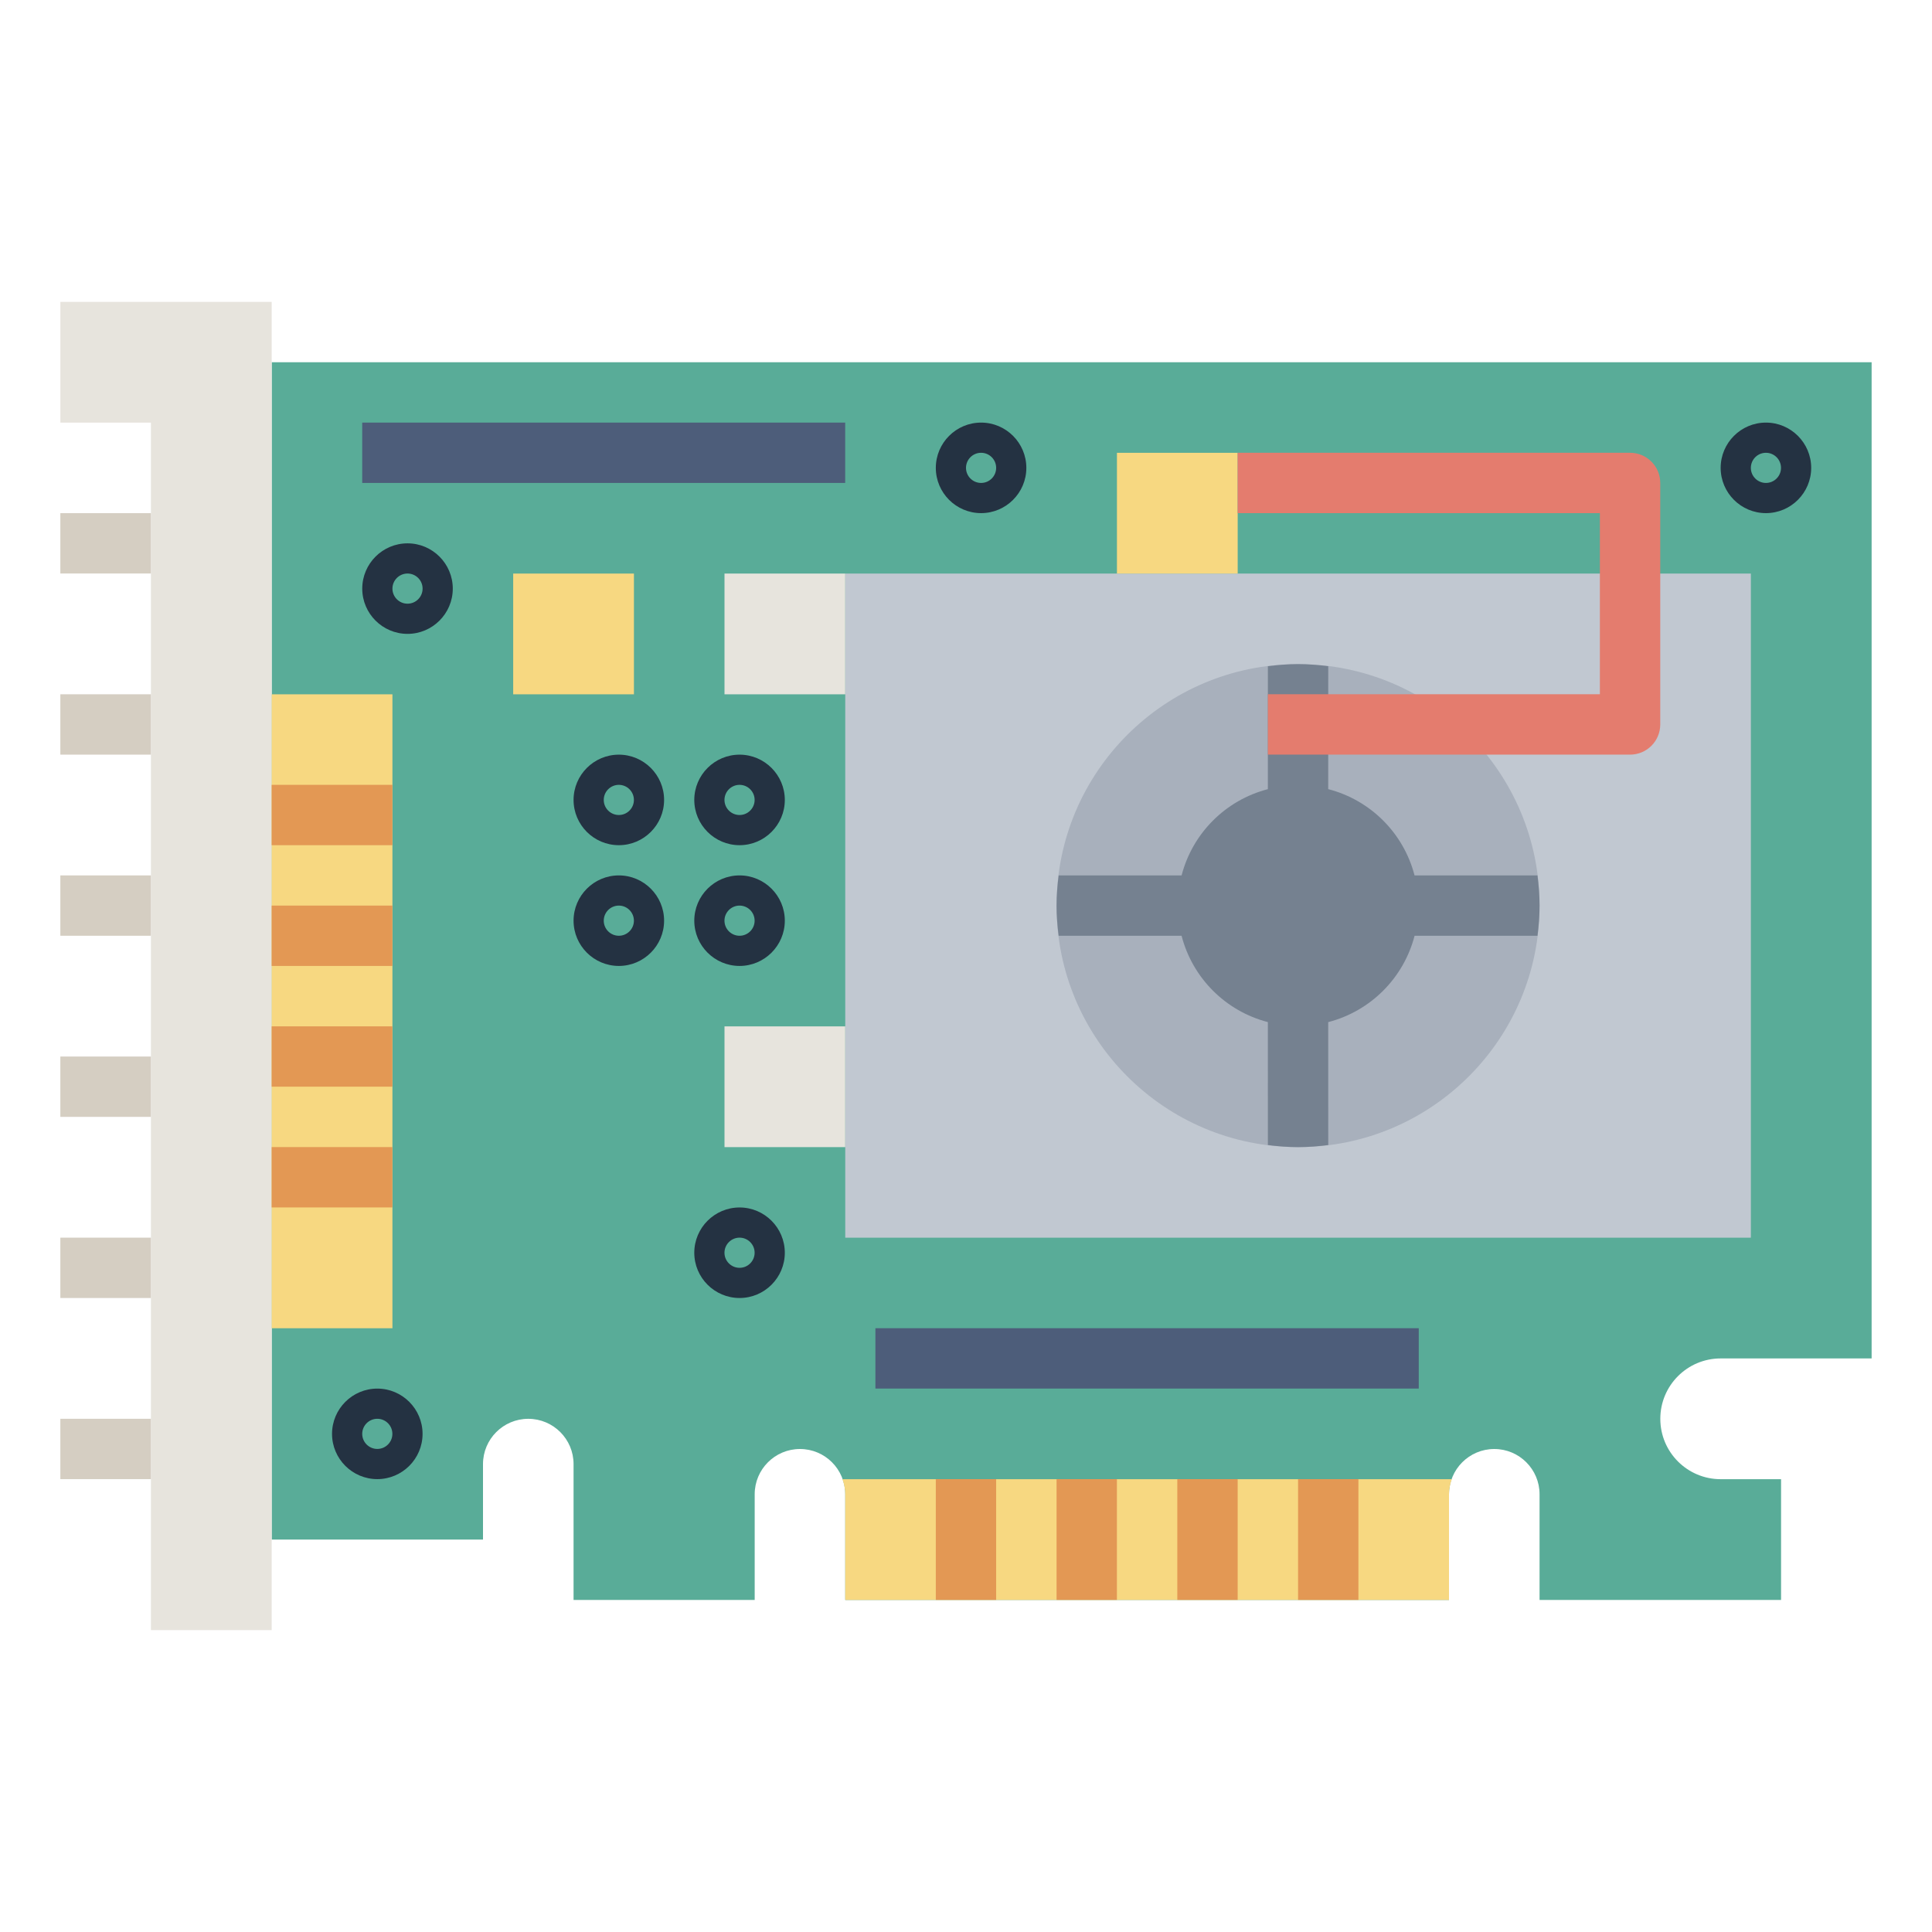 <svg id="Layer_3" enable-background="new 0 0 64 64" height="512" viewBox="0 0 64 64" width="512" xmlns="http://www.w3.org/2000/svg"><g><path d="m9 12h53v33h-5c-1.105 0-2 .895-2 2 0 1.105.895 2 2 2h2v4h-8v-3.5c0-.828-.672-1.5-1.5-1.5-.828 0-1.5.672-1.5 1.5v3.5h-20v-3.5c0-.828-.672-1.5-1.5-1.5-.828 0-1.5.672-1.5 1.5v3.5h-6v-4.5c0-.828-.672-1.5-1.5-1.5-.828 0-1.5.672-1.5 1.5v2.5h-7" fill="#59ac98"/><path d="m28 19h30v22h-30z" fill="#c1c8d1"/><circle cx="43" cy="30" fill="#a8b0bc" r="8"/><path d="m48.092 49h-20.184c.056.157.092.324.092.5v3.5h20v-3.5c0-.176.036-.343.092-.5z" fill="#f7d881"/><path d="m5 54h4v-44h-7v4h3z" fill="#e7e4dd"/><g><path d="m12.499 48.998c-.827 0-1.5-.673-1.5-1.499 0-.827.673-1.5 1.5-1.5.826 0 1.499.673 1.499 1.5 0 .826-.673 1.499-1.499 1.499zm0-1.999c-.276 0-.5.224-.5.5 0 .275.224.499.5.499.275 0 .499-.224.499-.499 0-.276-.224-.5-.499-.5z" fill="#243242"/></g><path d="m51 30c0-.34-.028-.672-.069-1.001h-4.072c-.363-1.401-1.459-2.496-2.86-2.858l.001-4.072c-.329-.041-.661-.069-1-.069s-.672.028-1 .069l-.001 4.073c-1.4.363-2.494 1.457-2.857 2.857h-4.072c-.042.329-.07.661-.07 1.001 0 .339.028.67.069.998h4.072c.362 1.401 1.457 2.497 2.858 2.86l.001 4.073c.328.041.661.069 1 .069s.671-.028 1-.069l-.001-4.072c1.402-.363 2.498-1.459 2.861-2.861h4.072c.04-.328.068-.659.068-.998z" fill="#758190"/><path d="m28 34h-4v4h4" fill="#e7e4dd"/><path d="m28 19h-4v4h4" fill="#e7e4dd"/><g><path d="m24.499 42.998c-.827 0-1.5-.673-1.5-1.499 0-.827.673-1.5 1.5-1.5.826 0 1.499.673 1.499 1.5 0 .826-.673 1.499-1.499 1.499zm0-1.999c-.276 0-.5.224-.5.5 0 .275.224.499.5.499.275 0 .499-.224.499-.499 0-.276-.224-.5-.499-.5z" fill="#243242"/></g><g><path d="m24.499 31.998c-.827 0-1.5-.673-1.5-1.499 0-.827.673-1.5 1.5-1.5.826 0 1.499.673 1.499 1.5 0 .826-.673 1.499-1.499 1.499zm0-1.999c-.276 0-.5.224-.5.5 0 .275.224.499.5.499.275 0 .499-.224.499-.499 0-.276-.224-.5-.499-.5z" fill="#243242"/></g><g><path d="m24.499 27.998c-.827 0-1.5-.673-1.5-1.499 0-.827.673-1.5 1.5-1.5.826 0 1.499.673 1.499 1.5 0 .826-.673 1.499-1.499 1.499zm0-1.999c-.276 0-.5.224-.5.5 0 .275.224.499.5.499.275 0 .499-.224.499-.499 0-.276-.224-.5-.499-.5z" fill="#243242"/></g><g><path d="m20.5 27.998c-.827 0-1.5-.673-1.5-1.499 0-.827.673-1.5 1.5-1.5.826 0 1.499.673 1.499 1.5 0 .826-.673 1.499-1.499 1.499zm0-1.999c-.276 0-.5.224-.5.5 0 .275.224.499.5.499.275 0 .499-.224.499-.499 0-.276-.224-.5-.499-.5z" fill="#243242"/></g><g><path d="m13.5 20.998c-.827 0-1.5-.673-1.5-1.499 0-.827.673-1.5 1.5-1.5.826 0 1.499.673 1.499 1.5 0 .826-.673 1.499-1.499 1.499zm0-1.999c-.276 0-.5.224-.5.5 0 .275.224.499.5.499.275 0 .499-.224.499-.499 0-.276-.224-.5-.499-.5z" fill="#243242"/></g><g><path d="m32.5 16.998c-.827 0-1.5-.673-1.5-1.499 0-.827.673-1.5 1.5-1.5.826 0 1.499.673 1.499 1.5 0 .826-.673 1.499-1.499 1.499zm0-1.999c-.276 0-.5.224-.5.5 0 .275.224.499.5.499.275 0 .499-.224.499-.499 0-.276-.224-.5-.499-.5z" fill="#243242"/></g><g><path d="m20.5 31.998c-.827 0-1.5-.673-1.5-1.499 0-.827.673-1.5 1.5-1.5.826 0 1.499.673 1.499 1.5 0 .826-.673 1.499-1.499 1.499zm0-1.999c-.276 0-.5.224-.5.5 0 .275.224.499.5.499.275 0 .499-.224.499-.499 0-.276-.224-.5-.499-.5z" fill="#243242"/></g><path d="m17 19h4v4h-4z" fill="#f7d881"/><path d="m37 19v-4h4v4" fill="#f7d881"/><g><path d="m53.998 24.998h-11.998v-2h10.998v-5.999h-11.999v-2h12.999c.553 0 1 .447 1 1v7.999c0 .553-.447 1-1 1z" fill="#e47c6e"/></g><g><path d="m31 48.999h1.999v3.999h-1.999z" fill="#e39854"/></g><g><path d="m35 48.999h1.999v3.999h-1.999z" fill="#e39854"/></g><g><path d="m39 48.999h1.999v3.999h-1.999z" fill="#e39854"/></g><g><path d="m43 48.999h1.999v3.999h-1.999z" fill="#e39854"/></g><path d="m9 23h4v21h-4" fill="#f7d881"/><g><path d="m8.999 25.999h3.999v1.999h-3.999z" fill="#e39854"/></g><g><path d="m8.999 29.999h3.999v1.999h-3.999z" fill="#e39854"/></g><g><path d="m8.999 33.999h3.999v1.999h-3.999z" fill="#e39854"/></g><g><path d="m8.999 37.999h3.999v1.999h-3.999z" fill="#e39854"/></g><g><path d="m1.999 16.999h2.999v1.999h-2.999z" fill="#d5cec2"/></g><g><path d="m1.999 22.999h2.999v1.999h-2.999z" fill="#d5cec2"/></g><g><path d="m1.999 28.999h2.999v1.999h-2.999z" fill="#d5cec2"/></g><g><path d="m1.999 34.999h2.999v1.999h-2.999z" fill="#d5cec2"/></g><g><path d="m1.999 40.999h2.999v1.999h-2.999z" fill="#d5cec2"/></g><g><path d="m1.999 46.999h2.999v1.999h-2.999z" fill="#d5cec2"/></g><g><path d="m28.999 43.999h17.999v1.999h-17.999z" fill="#4d5d7a"/></g><g><path d="m11.999 13.999h15.999v1.999h-15.999z" fill="#4d5d7a"/></g><g><path d="m58.499 16.998c-.827 0-1.5-.673-1.5-1.499 0-.827.673-1.5 1.5-1.5.826 0 1.499.673 1.499 1.5 0 .826-.673 1.499-1.499 1.499zm0-1.999c-.276 0-.5.224-.5.5 0 .275.224.499.5.499.275 0 .499-.224.499-.499 0-.276-.224-.5-.499-.5z" fill="#243242"/></g></g></svg>